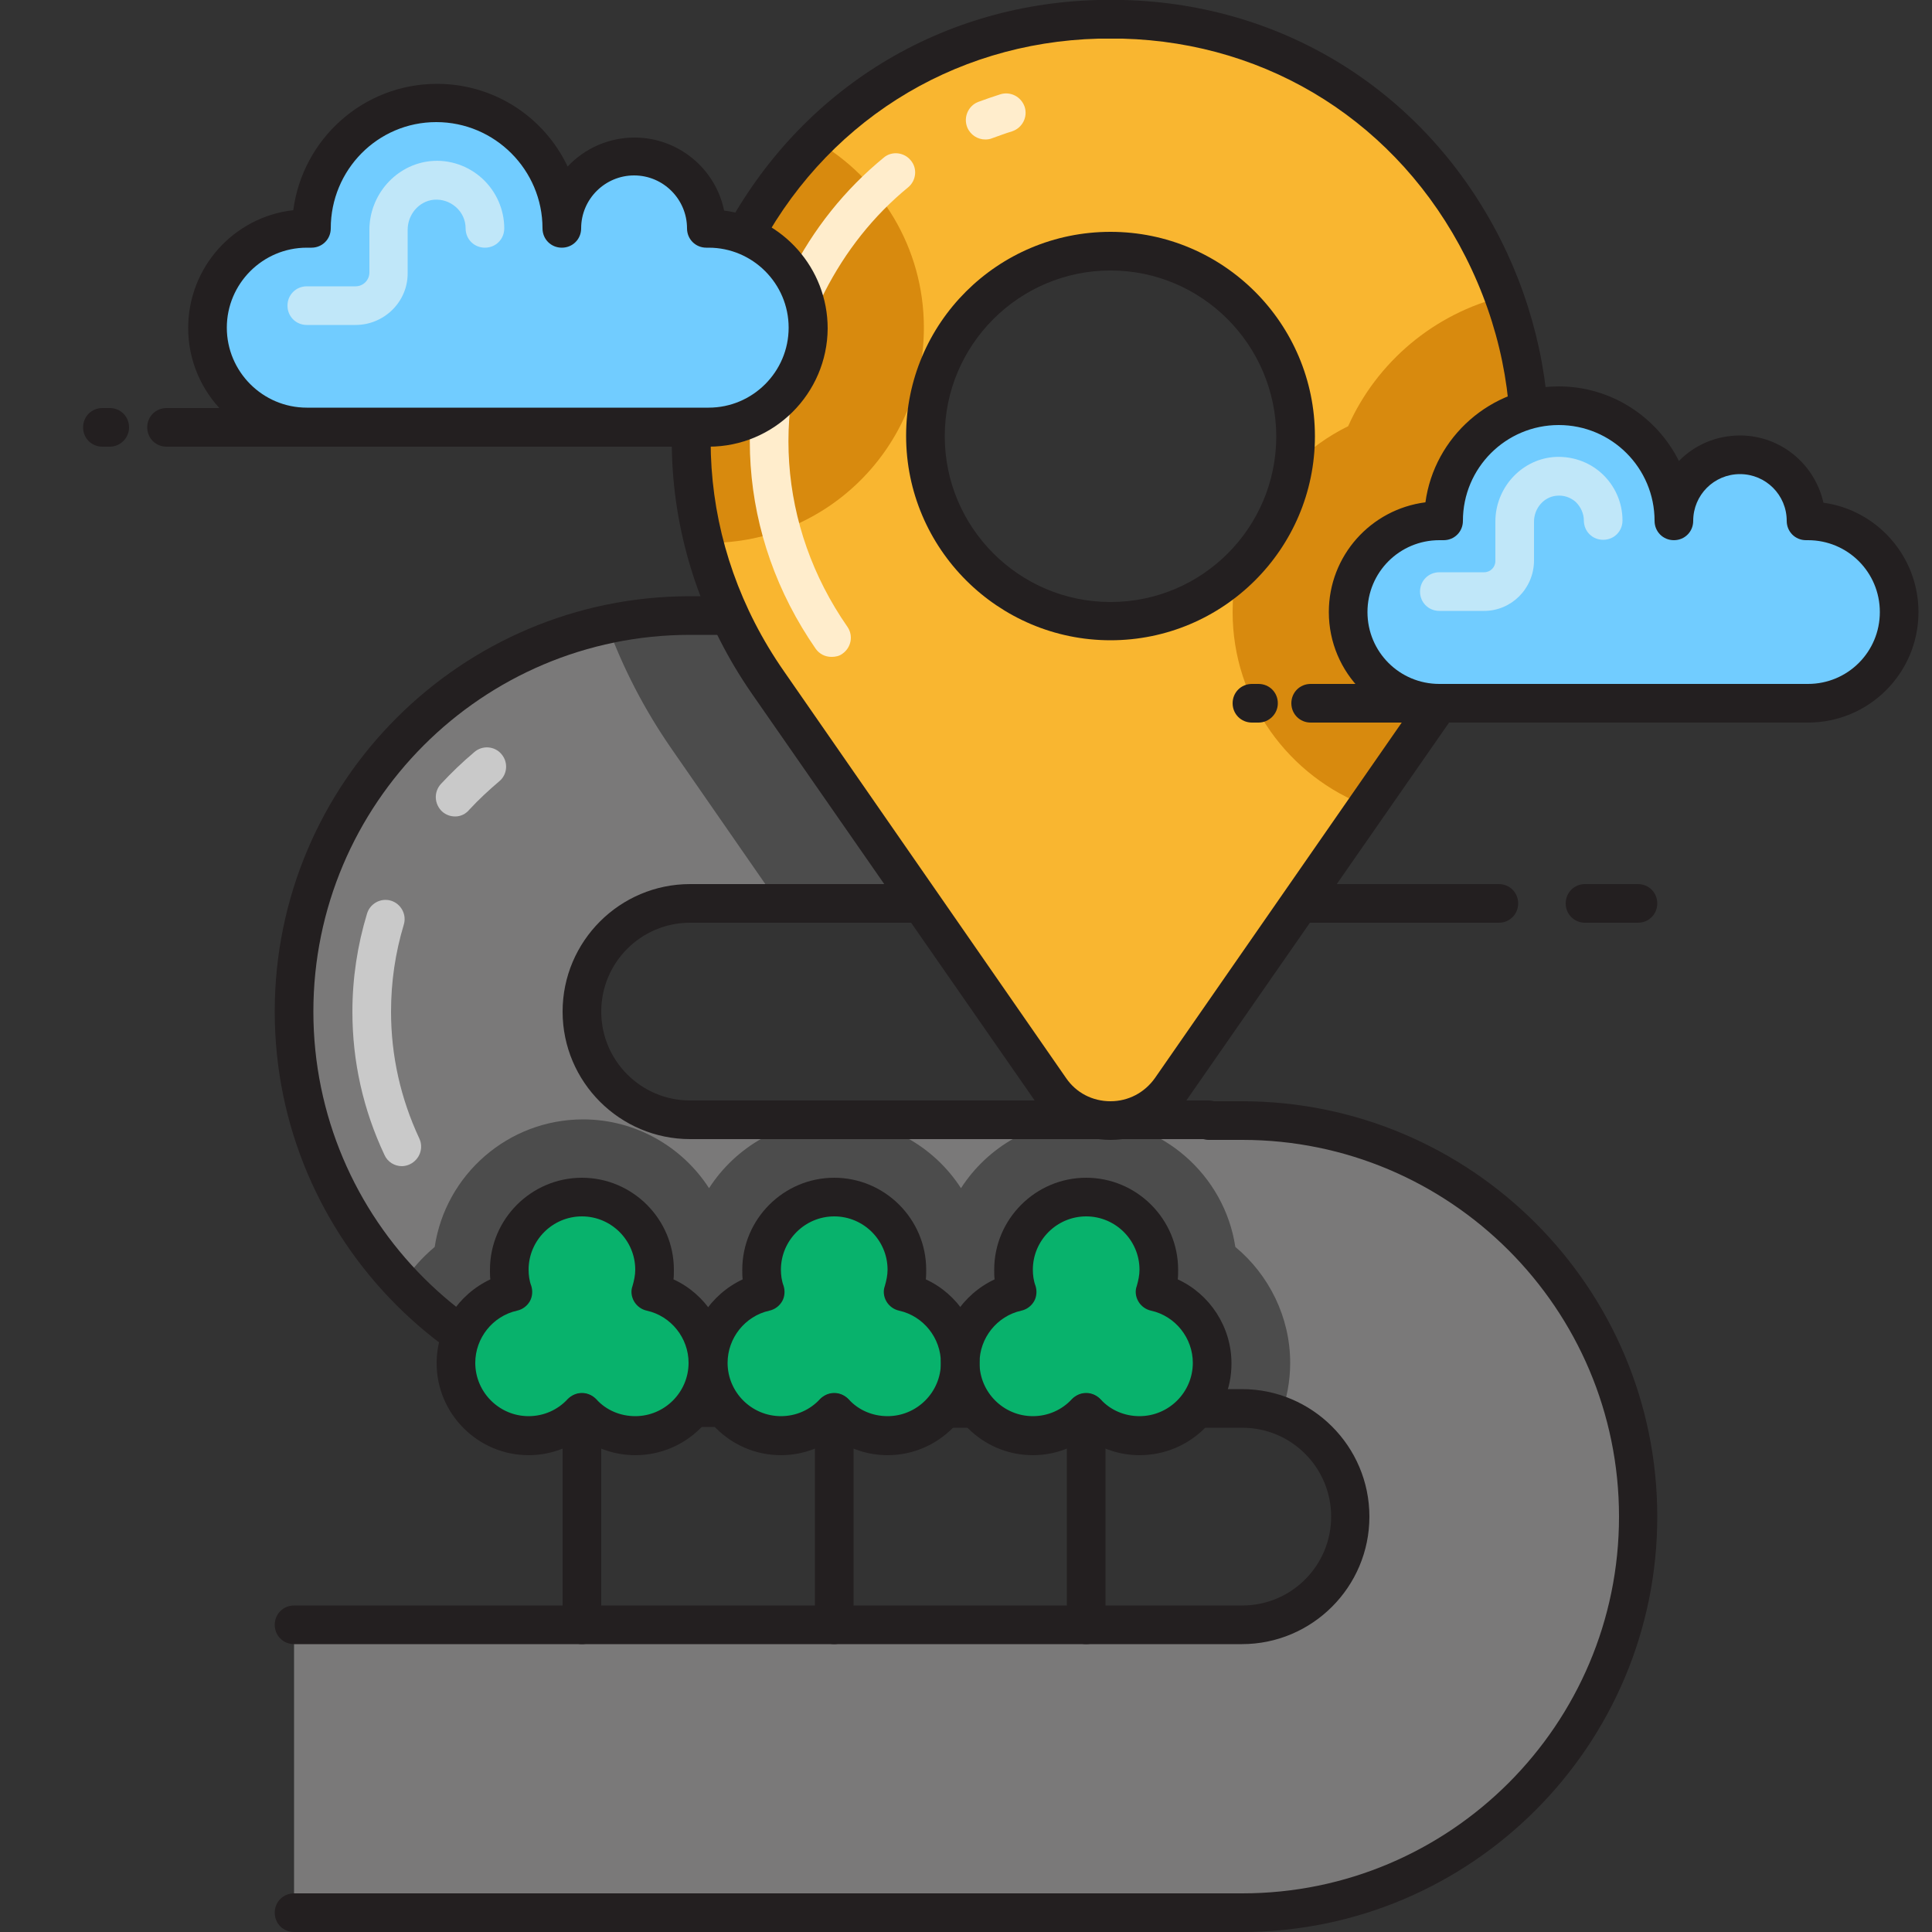 <?xml version="1.0" encoding="utf-8"?>
<!-- Generator: Adobe Illustrator 22.0.0, SVG Export Plug-In . SVG Version: 6.00 Build 0)  -->
<svg version="1.1" id="Layer_1" xmlns="http://www.w3.org/2000/svg" xmlns:xlink="http://www.w3.org/1999/xlink" x="0px" y="0px"
	 viewBox="0 0 500 500" style="enable-background:new 0 0 500 500;" xml:space="preserve">
<rect x="0" y="0" width="500" height="500" fill="#333333" stroke="none"/>
<style type="text/css">
	.st0{fill:#C9C9C9;}
	.st1{fill:#A0A0A0;}
	.st2{fill:#71CCFF;}
	.st3{fill:#231F20;}
	.st4{fill:#F9F9F9;}
	.st5{fill:#7A7979;}
	.st6{fill:#4C4C4C;}
	.st7{fill:#F9B630;}
	.st8{fill:#D88A0E;}
	.st9{fill:#FFEDCC;}
	.st10{fill:#C0E7F9;}
	.st11{fill:#08B26C;}
	.st12{fill:#15A9EA;}
	.st13{fill:none;stroke:#C9C9C9;stroke-width:10;stroke-linecap:round;stroke-linejoin:round;stroke-miterlimit:10;}
	.st14{fill:none;stroke:#231F20;stroke-width:10;stroke-linecap:round;stroke-linejoin:round;stroke-miterlimit:10;}
	.st15{fill:#FFFFFF;}
	.st16{fill:#35EF9F;}
	.st17{fill:#22A6E0;}
	.st18{fill:#FC3A6D;}
	.st19{fill:#FFA9C8;}
	.st20{fill:#038E52;}
	.st21{fill:#E2074B;}
</style>
<g>
	<g>
		<path class="st5" d="M321.4,290h-8.7v-0.2H178.6c-15.4,0-28-12.5-28-28c0-15.4,12.5-28,28-28h62.1v-74.5h-62.1
			c-56.5,0-102.5,46-102.5,102.5c0,56.5,46,102.5,102.5,102.5h8.7v0.2h134.2c15.4,0,28,12.5,28,28c0,15.4-12.5,28-28,28H76.1V495
			h245.4c56.5,0,102.5-46,102.5-102.5C423.9,336,378,290,321.4,290z"/>
	</g>
</g>
<g>
	<g>
		<path class="st6" d="M178.6,364.3h8.7v0.2h134.2c3.5,0,6.8,0.6,9.9,1.8c1.6-4.2,2.5-8.8,2.5-13.6c0-11.8-5.5-22.8-14.2-30
			c-2.8-18.6-19-33-38.4-33c-13.7,0-25.7,7.1-32.6,17.8c-6.9-10.7-19-17.8-32.6-17.8c-13.7,0-25.7,7.1-32.6,17.8
			c-6.9-10.7-19-17.8-32.6-17.8c-19.4,0-35.6,14.3-38.4,33c-3.2,2.7-6,5.8-8.2,9.3C122.7,351.9,149.2,364.3,178.6,364.3z"/>
	</g>
</g>
<g>
	<g>
		<g>
			<path class="st6" d="M240.7,159.3h-62.1c-7.4,0-14.5,0.8-21.5,2.3c4.1,11.3,9.7,22.1,16.7,32.2l27.8,40.1h39V159.3z"/>
		</g>
	</g>
</g>
<g>
	<g>
		<path class="st0" d="M104,301.8c-1.9,0-3.7-1.1-4.5-2.9c-5.5-11.7-8.3-24.1-8.3-37.1c0-8.6,1.3-17.2,3.8-25.4
			c0.8-2.6,3.6-4.1,6.2-3.3c2.6,0.8,4.1,3.6,3.3,6.2c-2.2,7.3-3.3,14.8-3.3,22.5c0,11.5,2.5,22.5,7.3,32.8c1.2,2.5,0.1,5.5-2.4,6.7
			C105.5,301.6,104.7,301.8,104,301.8z"/>
	</g>
</g>
<g>
	<g>
		<path class="st0" d="M117.8,211.3c-1.2,0-2.4-0.4-3.4-1.3c-2-1.9-2.2-5-0.3-7.1c2.7-2.9,5.6-5.7,8.7-8.3c2.1-1.8,5.3-1.5,7,0.6
			c1.8,2.1,1.5,5.3-0.6,7c-2.7,2.3-5.3,4.7-7.7,7.3C120.5,210.7,119.2,211.3,117.8,211.3z"/>
	</g>
</g>
<g>
	<g>
		<path class="st3" d="M321.4,500H76.1c-2.8,0-5-2.2-5-5s2.2-5,5-5h245.4c53.8,0,97.5-43.7,97.5-97.5c0-53.8-43.7-97.5-97.5-97.5
			h-8.7c-0.5,0-1-0.1-1.4-0.2H178.6c-18.2,0-33-14.8-33-33c0-18.2,14.8-33,33-33h57.1v-64.5h-57.1c-53.8,0-97.5,43.7-97.5,97.5
			c0,53.8,43.7,97.5,97.5,97.5h8.7c0.5,0,1,0.1,1.4,0.2h132.7c18.2,0,33,14.8,33,33c0,18.2-14.8,33-33,33H76.1c-2.8,0-5-2.2-5-5
			c0-2.8,2.2-5,5-5h245.4c12.7,0,23-10.3,23-23s-10.3-23-23-23H187.2c-0.5,0-1-0.1-1.4-0.2h-7.2c-59.3,0-107.5-48.2-107.5-107.5
			c0-59.3,48.2-107.5,107.5-107.5h62.1c2.8,0,5,2.2,5,5v74.5c0,2.8-2.2,5-5,5h-62.1c-12.7,0-23,10.3-23,23s10.3,23,23,23h134.2
			c0.5,0,1,0.1,1.4,0.2h7.2c59.3,0,107.5,48.2,107.5,107.5C428.9,451.8,380.7,500,321.4,500z"/>
	</g>
</g>
<g>
	<g>
		<path class="st7" d="M290.6,5c-1.1,0-2.1,0-3.2,0c-1.1,0-2.1,0-3.2,0c-86.3,2.2-134.8,100.6-85.5,171.5l73.2,105.3
			c7.5,10.9,23.6,10.9,31.2,0l73.2-105.3C425.4,105.7,376.9,7.3,290.6,5z M287.4,160.7c-26.4,0-47.9-21.4-47.9-47.9
			c0-26.4,21.4-47.9,47.9-47.9c26.4,0,47.9,21.4,47.9,47.9C335.2,139.3,313.8,160.7,287.4,160.7z"/>
	</g>
</g>
<g>
	<g>
		<path class="st8" d="M389.2,76.7c-18,4.4-32.9,17-40.3,33.6c-5.3,2.6-10.1,6.1-14.2,10.2c-1.7,10.8-7.1,20.4-14.7,27.5
			c-0.7,3.4-1,6.9-1,10.4c0,23,14.6,42.7,35,50.3l22.3-32.1C398,145.1,400.6,108.2,389.2,76.7z"/>
	</g>
</g>
<g>
	<g>
		<path class="st8" d="M239.1,84.8c0-20.7-11.3-38.8-28.1-48.4c-26.3,26.6-38.3,66.3-28.8,104.1h1.2
			C214.1,140.6,239.1,115.6,239.1,84.8z"/>
	</g>
</g>
<g>
	<g>
		<path class="st3" d="M287.4,295c-7.8,0-15.2-3.8-19.7-10.3l-73.2-105.3c-12.3-17.8-19.4-38.3-20.5-59.5c-1-19.9,3.3-40,12.5-58
			C205.7,24.3,242.1,1.1,284.1,0c2.2-0.1,4.5-0.1,6.7,0c42,1.1,78.4,24.2,97.5,61.9c9.1,18,13.4,38.1,12.5,58
			c-1,21.1-8.1,41.7-20.5,59.5l-73.2,105.3C302.6,291.2,295.2,295,287.4,295z M287.4,10c-1,0-2.1,0-3.1,0
			c-38.2,1-71.4,22.1-88.8,56.4c-17.7,35-15,75.1,7.3,107.2L275.9,279c2.6,3.8,6.8,6,11.5,6c4.6,0,8.8-2.2,11.5-6L372,173.7
			c22.3-32.1,25-72.2,7.3-107.2C361.9,32.1,328.7,11,290.5,10l0,0C289.4,10,288.4,10,287.4,10z"/>
	</g>
</g>
<g>
	<g>
		<path class="st3" d="M287.4,165.7c-29.1,0-52.9-23.7-52.9-52.9S258.2,60,287.4,60s52.9,23.7,52.9,52.9S316.5,165.7,287.4,165.7z
			 M287.4,70c-23.6,0-42.9,19.2-42.9,42.9c0,23.6,19.2,42.9,42.9,42.9s42.9-19.2,42.9-42.9C330.2,89.2,311,70,287.4,70z"/>
	</g>
</g>
<g>
	<g>
		<path class="st9" d="M215.2,170c-1.6,0-3.1-0.7-4.1-2.1c-20.1-29-22.6-65.2-6.6-96.8c6-11.9,14.2-22.1,24.2-30.3
			c2.1-1.8,5.3-1.4,7,0.7c1.8,2.1,1.4,5.3-0.7,7c-8.9,7.3-16.2,16.5-21.6,27.1c-14.3,28.3-12.1,60.7,5.9,86.6c1.6,2.3,1,5.4-1.3,7
			C217.2,169.8,216.2,170,215.2,170z M255,36.1c-2,0-3.9-1.2-4.7-3.2c-1-2.6,0.3-5.5,2.8-6.5c1.9-0.7,3.9-1.4,5.8-2
			c2.6-0.8,5.4,0.6,6.3,3.3c0.8,2.6-0.6,5.4-3.3,6.3c-1.7,0.5-3.5,1.2-5.2,1.8C256.2,36,255.6,36.1,255,36.1z"/>
	</g>
</g>
<g>
	<g>
		<path class="st3" d="M387.9,238.8h-48.8c-2.8,0-5-2.2-5-5s2.2-5,5-5h48.8c2.8,0,5,2.2,5,5S390.7,238.8,387.9,238.8z"/>
	</g>
</g>
<g>
	<g>
		<path class="st3" d="M423.9,238.8h-13.7c-2.8,0-5-2.2-5-5s2.2-5,5-5h13.7c2.8,0,5,2.2,5,5S426.7,238.8,423.9,238.8z"/>
	</g>
</g>
<g>
	<g>
		<path class="st2" d="M79.4,59.1c-14.2,0-25.7,11.5-25.7,25.7s11.5,25.7,25.7,25.7h104c14.2,0,25.7-11.5,25.7-25.7
			s-11.5-25.7-25.7-25.7h-0.6c0-10.3-8.4-18.7-18.7-18.7c-10.3,0-18.7,8.4-18.7,18.7c0-17.9-14.5-32.5-32.5-32.5
			S80.6,41.2,80.6,59.1H79.4z"/>
	</g>
</g>
<g>
	<g>
		<path class="st3" d="M183.4,115.6h-104c-16.9,0-30.7-13.8-30.7-30.7c0-15.8,11.9-28.8,27.2-30.5c2.4-18.4,18.1-32.7,37.2-32.7
			c14.9,0,27.8,8.7,33.8,21.4c4.3-4.6,10.5-7.5,17.3-7.5c11.4,0,21,8.1,23.2,18.9c15.1,1.9,26.8,14.9,26.8,30.5
			C214.1,101.8,200.4,115.6,183.4,115.6z M79.4,64.1c-11.4,0-20.7,9.3-20.7,20.7s9.3,20.7,20.7,20.7h104c11.4,0,20.7-9.3,20.7-20.7
			s-9.3-20.7-20.7-20.7h-0.6c-2.8,0-5-2.2-5-5c0-7.5-6.1-13.7-13.7-13.7c-7.5,0-13.7,6.1-13.7,13.7c0,2.8-2.2,5-5,5s-5-2.2-5-5
			c0-15.1-12.3-27.5-27.5-27.5S85.6,44,85.6,59.1c0,2.8-2.2,5-5,5H79.4z"/>
	</g>
</g>
<g>
	<g>
		<path class="st10" d="M92,84.1H79.4c-2.8,0-5-2.2-5-5s2.2-5,5-5H92c2,0,3.6-1.6,3.6-3.6V59.5c0-9.1,6.9-16.9,15.8-17.8
			c4.9-0.5,9.8,1.2,13.4,4.5c3.6,3.3,5.7,8,5.7,12.9c0,2.8-2.2,5-5,5s-5-2.2-5-5c0-2.1-0.9-4.1-2.5-5.5c-1.6-1.4-3.6-2.1-5.8-1.9
			c-3.8,0.4-6.7,3.8-6.7,7.8v11.1C105.6,78,99.5,84.1,92,84.1z"/>
	</g>
</g>
<g>
	<g>
		<path class="st3" d="M79.4,115.6H43.1c-2.8,0-5-2.2-5-5s2.2-5,5-5h36.3c2.8,0,5,2.2,5,5S82.2,115.6,79.4,115.6z"/>
	</g>
</g>
<g>
	<g>
		<path class="st3" d="M28.4,115.6h-1.9c-2.8,0-5-2.2-5-5s2.2-5,5-5h1.9c2.8,0,5,2.2,5,5S31.1,115.6,28.4,115.6z"/>
	</g>
</g>
<g>
	<g>
		<path class="st2" d="M372.5,134.8c-13,0-23.6,10.6-23.6,23.6c0,13,10.6,23.6,23.6,23.6h95.4c13,0,23.6-10.6,23.6-23.6
			c0-13-10.6-23.6-23.6-23.6h-0.5c0-9.5-7.7-17.1-17.1-17.1s-17.1,7.7-17.1,17.1c0-16.5-13.3-29.8-29.8-29.8s-29.8,13.3-29.8,29.8
			H372.5z"/>
	</g>
</g>
<g>
	<g>
		<path class="st3" d="M467.9,187h-95.4c-15.8,0-28.6-12.8-28.6-28.6c0-14.6,10.9-26.6,25-28.4c2.3-16.9,16.9-30,34.5-30
			c13.6,0,25.4,7.9,31.1,19.3c4-4.1,9.6-6.6,15.8-6.6c10.6,0,19.4,7.5,21.6,17.4c13.9,1.9,24.6,13.9,24.6,28.3
			C496.5,174.2,483.7,187,467.9,187z M372.5,139.8c-10.3,0-18.6,8.3-18.6,18.6s8.3,18.6,18.6,18.6h95.4c10.3,0,18.6-8.3,18.6-18.6
			s-8.3-18.6-18.6-18.6h-0.5c-2.8,0-5-2.2-5-5c0-6.7-5.4-12.1-12.1-12.1c-6.7,0-12.1,5.4-12.1,12.1c0,2.8-2.2,5-5,5s-5-2.2-5-5
			c0-13.7-11.1-24.8-24.8-24.8s-24.8,11.1-24.8,24.8c0,2.8-2.2,5-5,5H372.5z"/>
	</g>
</g>
<g>
	<g>
		<path class="st10" d="M384.1,158.1h-11.6c-2.8,0-5-2.2-5-5s2.2-5,5-5h11.6c1.6,0,2.9-1.3,2.9-2.9v-10.2c0-8.6,6.5-15.9,14.9-16.7
			c4.6-0.4,9.2,1.1,12.6,4.2c3.4,3.1,5.4,7.5,5.4,12.2c0,2.8-2.2,5-5,5s-5-2.2-5-5c0-1.8-0.8-3.5-2.1-4.8c-1.4-1.2-3.1-1.8-5-1.6
			c-3.3,0.3-5.8,3.3-5.8,6.7v10.2C396.9,152.4,391.1,158.1,384.1,158.1z"/>
	</g>
</g>
<g>
	<g>
		<path class="st3" d="M372.5,187h-33.3c-2.8,0-5-2.2-5-5s2.2-5,5-5h33.3c2.8,0,5,2.2,5,5S375.2,187,372.5,187z"/>
	</g>
</g>
<g>
	<g>
		<path class="st3" d="M325.7,187h-1.7c-2.8,0-5-2.2-5-5s2.2-5,5-5h1.7c2.8,0,5,2.2,5,5S328.4,187,325.7,187z"/>
	</g>
</g>
<g>
	<g>
		<path class="st11" d="M168.5,334.4c0.6-1.8,0.9-3.8,0.9-5.8c0-10.4-8.4-18.8-18.8-18.8c-10.4,0-18.8,8.4-18.8,18.8
			c0,2,0.3,4,0.9,5.8c-8.4,1.9-14.7,9.4-14.7,18.4c0,10.4,8.4,18.8,18.8,18.8c5.5,0,10.4-2.3,13.8-6c3.4,3.7,8.4,6,13.8,6
			c10.4,0,18.8-8.4,18.8-18.8C183.3,343.8,177,336.3,168.5,334.4z"/>
	</g>
</g>
<g>
	<g>
		<path class="st11" d="M233.8,334.4c0.6-1.8,0.9-3.8,0.9-5.8c0-10.4-8.4-18.8-18.8-18.8c-10.4,0-18.8,8.4-18.8,18.8
			c0,2,0.3,4,0.9,5.8c-8.4,1.9-14.7,9.4-14.7,18.4c0,10.4,8.4,18.8,18.8,18.8c5.5,0,10.4-2.3,13.8-6c3.4,3.7,8.4,6,13.8,6
			c10.4,0,18.8-8.4,18.8-18.8C248.5,343.8,242.2,336.3,233.8,334.4z"/>
	</g>
</g>
<g>
	<g>
		<path class="st11" d="M299,334.4c0.6-1.8,0.9-3.8,0.9-5.8c0-10.4-8.4-18.8-18.8-18.8c-10.4,0-18.8,8.4-18.8,18.8
			c0,2,0.3,4,0.9,5.8c-8.4,1.9-14.7,9.4-14.7,18.4c0,10.4,8.4,18.8,18.8,18.8c5.5,0,10.4-2.3,13.8-6c3.4,3.7,8.4,6,13.8,6
			c10.4,0,18.8-8.4,18.8-18.8C313.8,343.8,307.5,336.3,299,334.4z"/>
	</g>
</g>
<g>
	<g>
		<path class="st3" d="M164.4,376.6c-5,0-9.8-1.6-13.8-4.4c-4,2.8-8.8,4.4-13.8,4.4c-13.1,0-23.8-10.7-23.8-23.8
			c0-9.4,5.6-17.8,13.9-21.7c-0.1-0.8-0.1-1.6-0.1-2.5c0-13.1,10.7-23.8,23.8-23.8c13.1,0,23.8,10.7,23.8,23.8c0,0.8,0,1.7-0.1,2.5
			c8.3,3.8,13.9,12.3,13.9,21.7C188.3,365.9,177.6,376.6,164.4,376.6z M150.6,360.5c1.4,0,2.7,0.6,3.7,1.6c2.6,2.9,6.3,4.4,10.1,4.4
			c7.6,0,13.8-6.2,13.8-13.8c0-6.4-4.5-12.1-10.8-13.5c-1.4-0.3-2.6-1.2-3.3-2.4c-0.7-1.2-0.9-2.7-0.4-4c0.4-1.4,0.7-2.8,0.7-4.2
			c0-7.6-6.2-13.8-13.8-13.8c-7.6,0-13.8,6.2-13.8,13.8c0,1.4,0.2,2.9,0.7,4.2c0.4,1.3,0.3,2.8-0.4,4c-0.7,1.2-1.9,2.1-3.3,2.4
			c-6.3,1.4-10.8,7.1-10.8,13.5c0,7.6,6.2,13.8,13.8,13.8c3.9,0,7.5-1.6,10.1-4.4C147.9,361.1,149.2,360.5,150.6,360.5z"/>
	</g>
</g>
<g>
	<g>
		<path class="st3" d="M229.7,376.6c-5,0-9.8-1.6-13.8-4.4c-4,2.8-8.8,4.4-13.8,4.4c-13.1,0-23.8-10.7-23.8-23.8
			c0-9.4,5.6-17.8,13.9-21.7c-0.1-0.8-0.1-1.6-0.1-2.5c0-13.1,10.7-23.8,23.8-23.8s23.8,10.7,23.8,23.8c0,0.8,0,1.7-0.1,2.5
			c8.3,3.8,13.9,12.3,13.9,21.7C253.5,365.9,242.8,376.6,229.7,376.6z M215.9,360.5c1.4,0,2.7,0.6,3.7,1.6c2.6,2.9,6.3,4.4,10.1,4.4
			c7.6,0,13.8-6.2,13.8-13.8c0-6.4-4.5-12.1-10.8-13.5c-1.4-0.3-2.6-1.2-3.3-2.4c-0.7-1.2-0.9-2.7-0.4-4c0.4-1.4,0.7-2.8,0.7-4.2
			c0-7.6-6.2-13.8-13.8-13.8s-13.8,6.2-13.8,13.8c0,1.4,0.2,2.9,0.7,4.2c0.4,1.3,0.3,2.8-0.4,4c-0.7,1.2-1.9,2.1-3.3,2.4
			c-6.3,1.4-10.8,7.1-10.8,13.5c0,7.6,6.2,13.8,13.8,13.8c3.9,0,7.5-1.6,10.1-4.4C213.2,361.1,214.5,360.5,215.9,360.5z"/>
	</g>
</g>
<g>
	<g>
		<path class="st3" d="M294.9,376.6c-5,0-9.8-1.6-13.8-4.4c-4,2.8-8.8,4.4-13.8,4.4c-13.1,0-23.8-10.7-23.8-23.8
			c0-9.4,5.6-17.8,13.9-21.7c-0.1-0.8-0.1-1.6-0.1-2.5c0-13.1,10.7-23.8,23.8-23.8s23.8,10.7,23.8,23.8c0,0.8,0,1.7-0.1,2.5
			c8.3,3.8,13.9,12.3,13.9,21.7C318.8,365.9,308.1,376.6,294.9,376.6z M281.1,360.5c1.4,0,2.7,0.6,3.7,1.6c2.6,2.9,6.3,4.4,10.1,4.4
			c7.6,0,13.8-6.2,13.8-13.8c0-6.4-4.5-12.1-10.8-13.5c-1.4-0.3-2.6-1.2-3.3-2.4c-0.7-1.2-0.9-2.7-0.4-4c0.4-1.4,0.7-2.8,0.7-4.2
			c0-7.6-6.2-13.8-13.8-13.8s-13.8,6.2-13.8,13.8c0,1.4,0.2,2.9,0.7,4.2c0.4,1.3,0.3,2.8-0.4,4c-0.7,1.2-1.9,2.1-3.3,2.4
			c-6.3,1.4-10.8,7.1-10.8,13.5c0,7.6,6.2,13.8,13.8,13.8c3.9,0,7.5-1.6,10.1-4.4C278.4,361.1,279.7,360.5,281.1,360.5z"/>
	</g>
</g>
<g>
	<g>
		<path class="st3" d="M150.6,425.5c-2.8,0-5-2.2-5-5v-54.9c0-2.8,2.2-5,5-5s5,2.2,5,5v54.9C155.6,423.2,153.4,425.5,150.6,425.5z"
			/>
	</g>
</g>
<g>
	<g>
		<path class="st3" d="M215.9,425.5c-2.8,0-5-2.2-5-5v-54.9c0-2.8,2.2-5,5-5s5,2.2,5,5v54.9C220.9,423.2,218.6,425.5,215.9,425.5z"
			/>
	</g>
</g>
<g>
	<g>
		<path class="st3" d="M281.1,425.5c-2.8,0-5-2.2-5-5v-54.9c0-2.8,2.2-5,5-5s5,2.2,5,5v54.9C286.1,423.2,283.9,425.5,281.1,425.5z"
			/>
	</g>
</g>
</svg>
